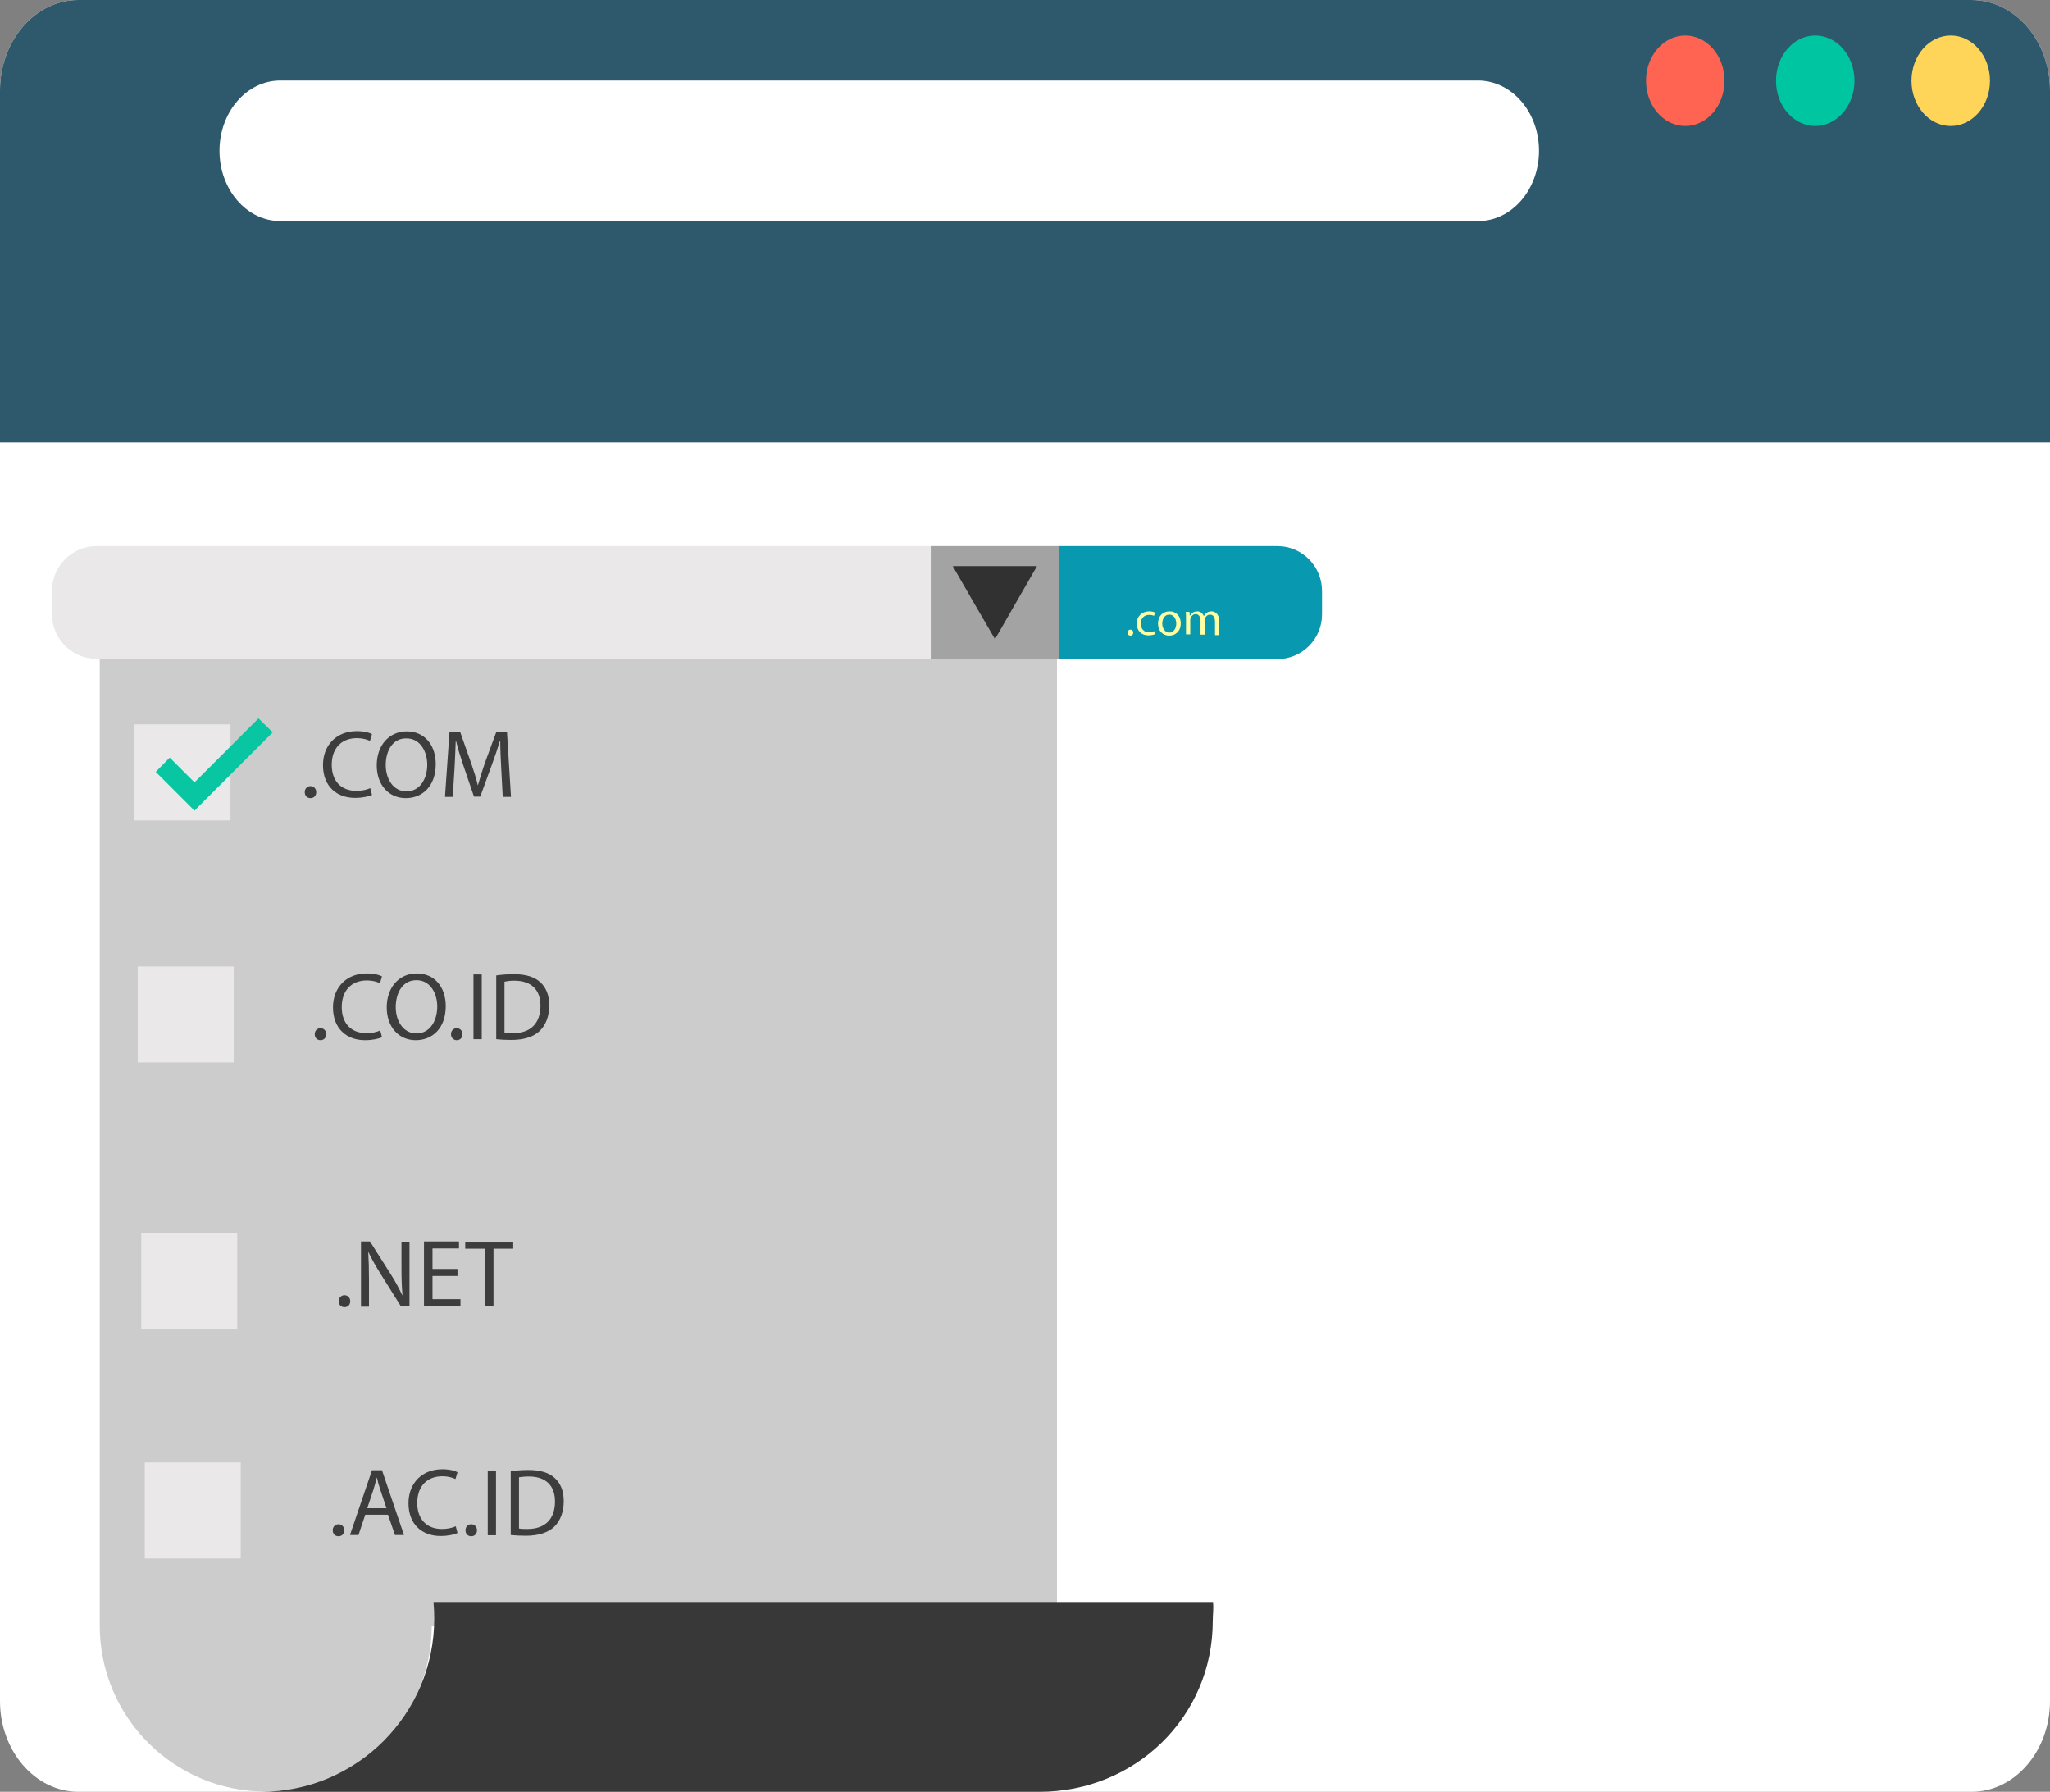 <?xml version="1.0" encoding="utf-8"?>
<!-- Generator: Adobe Illustrator 21.1.0, SVG Export Plug-In . SVG Version: 6.00 Build 0)  -->
<svg version="1.1" id="Web_and_Development" xmlns="http://www.w3.org/2000/svg" xmlns:xlink="http://www.w3.org/1999/xlink"
	 x="0px" y="0px" viewBox="0 0 820 716.6" style="enable-background:new 0 0 820 716.6;" xml:space="preserve">
<rect x="0" y="0" width="820" height="716.6" fill="#808080" stroke="none"/>
<style type="text/css">
	.st0{fill:#FFFFFF;}
	.st1{fill:#2E586C;}
	.st2{fill:#FF6351;}
	.st3{fill:#00C5A1;}
	.st4{fill:#FFD559;}
	.st5{fill:#EAE8E8;}
	.st6{fill:#0898AF;}
	.st7{opacity:0.3;}
	.st8{opacity:0.7;}
	.st9{fill:#FDFFA2;}
	.st10{fill:#CCCCCC;}
	.st11{fill:#383838;}
	.st12{fill:#09C6A2;}
</style>
<g id="Web_5_">
	<path class="st0" d="M820,680.3c0,20-14.1,36.3-31.4,36.3H31.4C14.1,716.6,0,700.3,0,680.3v-644C0,16.2,14.1,0,31.4,0h757.1
		C805.9,0,820,16.2,820,36.3V680.3z"/>
	<path class="st1" d="M788.5,0H31.4C14.1,0,0,16.2,0,36.3v140.6h820V36.3C820,16.2,805.9,0,788.5,0z"/>
	<ellipse class="st2" cx="674.1" cy="32.3" rx="15.7" ry="18.1"/>
	<ellipse class="st3" cx="726.1" cy="32.3" rx="15.7" ry="18.1"/>
	<ellipse class="st4" cx="780.3" cy="32.3" rx="15.7" ry="18.1"/>
	<path class="st0" d="M615.6,60.3c0,15.5-10.9,28.1-24.3,28.1H112.1c-13.4,0-24.3-12.6-24.3-28.1l0,0c0-15.5,10.9-28.1,24.3-28.1
		h479.2C604.7,32.3,615.6,44.8,615.6,60.3L615.6,60.3z"/>
</g>
<g id="Search_3_">
	<path class="st5" d="M528.8,245.6c0,9.9-8,17.9-17.9,17.9H38.7c-9.9,0-17.9-8-17.9-17.9v-9.3c0-9.9,8-17.9,17.9-17.9h472.2
		c9.9,0,17.9,8,17.9,17.9V245.6z"/>
	<path class="st6" d="M510.9,218.4h-87.2v45.2h87.2c9.9,0,17.9-8,17.9-17.9v-9.3C528.8,226.4,520.8,218.4,510.9,218.4z"/>
	<rect x="372.3" y="218.4" class="st7" width="51.4" height="45.2"/>
	<polygon class="st8" points="398,255.6 389.5,241 381.1,226.4 398,226.4 414.8,226.4 406.4,241 	"/>
	<g>
		<path class="st9" d="M451,253c0-0.7,0.5-1.2,1.2-1.2c0.7,0,1.1,0.5,1.1,1.2c0,0.7-0.4,1.2-1.2,1.2C451.5,254.2,451,253.7,451,253z
			"/>
		<path class="st9" d="M462,253.6c-0.4,0.2-1.4,0.5-2.7,0.5c-2.8,0-4.6-1.9-4.6-4.7c0-2.9,2-4.9,5-4.9c1,0,1.9,0.2,2.3,0.5l-0.4,1.3
			c-0.4-0.2-1-0.4-2-0.4c-2.1,0-3.3,1.6-3.3,3.5c0,2.1,1.4,3.5,3.2,3.5c1,0,1.6-0.2,2.1-0.5L462,253.6z"/>
		<path class="st9" d="M472.3,249.3c0,3.4-2.4,4.9-4.6,4.9c-2.5,0-4.5-1.8-4.5-4.8c0-3.1,2-4.9,4.6-4.9
			C470.5,244.5,472.3,246.4,472.3,249.3z M464.9,249.4c0,2,1.2,3.6,2.8,3.6c1.6,0,2.8-1.5,2.8-3.6c0-1.6-0.8-3.6-2.8-3.6
			C465.8,245.8,464.9,247.6,464.9,249.4z"/>
		<path class="st9" d="M474.4,247.2c0-1,0-1.8-0.1-2.5h1.5l0.1,1.5h0.1c0.5-0.9,1.4-1.7,2.9-1.7c1.3,0,2.2,0.8,2.6,1.9h0
			c0.3-0.5,0.7-0.9,1-1.2c0.6-0.4,1.2-0.7,2.1-0.7c1.2,0,3.1,0.8,3.1,4v5.5H486v-5.3c0-1.8-0.7-2.9-2-2.9c-1,0-1.7,0.7-2,1.5
			c-0.1,0.2-0.1,0.5-0.1,0.8v5.7h-1.7v-5.6c0-1.5-0.7-2.6-1.9-2.6c-1.1,0-1.8,0.8-2.1,1.7c-0.1,0.2-0.1,0.5-0.1,0.8v5.6h-1.7V247.2z
			"/>
	</g>
</g>
<g id="CheckBox">
	<g id="Sheet">
		<path class="st10" d="M39.9,263.5v386.6c0,36.7,29.7,66.4,66.4,66.4c36.7,0,66.4-29.7,66.4-66.4h250.1V263.5H39.9z"/>
		<path class="st11" d="M485.1,648.3c0,38.3-31,68.3-69.3,68.3H104.4c38.3,0,69.3-31,69.3-69.3c0-2.2-0.1-4.4-0.3-6.6h242.5h69.3
			C485.5,643.6,485.1,645.4,485.1,648.3z"/>
	</g>
	<g id="Boxs">
		<g>
			<rect x="53.8" y="289.7" class="st5" width="38.4" height="38.4"/>
		</g>
		<g>
			<rect x="55.1" y="386.5" class="st5" width="38.4" height="38.4"/>
		</g>
		<g>
			<rect x="56.5" y="493.3" class="st5" width="38.4" height="38.4"/>
		</g>
		<g>
			<rect x="57.9" y="584.9" class="st5" width="38.4" height="38.4"/>
		</g>
	</g>
	<g id="Domain">
		<g class="st8">
			<path d="M121.9,316.8c0-1.4,1-2.4,2.3-2.4c1.3,0,2.3,1,2.3,2.4c0,1.4-0.9,2.4-2.3,2.4C122.8,319.2,121.9,318.2,121.9,316.8z"/>
			<path d="M148.8,317.9c-1.2,0.6-3.7,1.2-6.8,1.2c-7.3,0-12.8-4.6-12.8-13.1c0-8.1,5.5-13.6,13.5-13.6c3.2,0,5.3,0.7,6.1,1.2
				l-0.8,2.7c-1.3-0.6-3.1-1.1-5.2-1.1c-6.1,0-10.1,3.9-10.1,10.7c0,6.3,3.6,10.4,9.9,10.4c2,0,4.1-0.4,5.5-1.1L148.8,317.9z"/>
			<path d="M174.3,305.6c0,8.9-5.4,13.6-12,13.6c-6.8,0-11.6-5.3-11.6-13.1c0-8.2,5.1-13.6,12-13.6
				C169.8,292.5,174.3,297.9,174.3,305.6z M154.3,306c0,5.5,3,10.5,8.3,10.5c5.3,0,8.3-4.9,8.3-10.7c0-5.1-2.7-10.5-8.3-10.5
				C157,295.2,154.3,300.3,154.3,306z"/>
			<path d="M200.5,307.4c-0.2-3.6-0.4-7.9-0.4-11.2H200c-0.9,3-2,6.3-3.3,9.8l-4.6,12.6h-2.5l-4.2-12.3c-1.2-3.6-2.3-7-3-10.1h-0.1
				c-0.1,3.2-0.3,7.6-0.5,11.4l-0.7,11.1H178l1.8-25.9h4.3l4.4,12.5c1.1,3.2,2,6,2.6,8.7h0.1c0.7-2.6,1.6-5.4,2.7-8.7l4.6-12.5h4.3
				l1.6,25.9h-3.3L200.5,307.4z"/>
		</g>
		<g class="st8">
			<path d="M125.9,413.6c0-1.4,1-2.4,2.3-2.4c1.3,0,2.3,1,2.3,2.4c0,1.4-0.9,2.4-2.3,2.4C126.8,416,125.9,415,125.9,413.6z"/>
			<path d="M152.8,414.8c-1.2,0.6-3.7,1.2-6.8,1.2c-7.3,0-12.8-4.6-12.8-13.1c0-8.1,5.5-13.6,13.5-13.6c3.2,0,5.3,0.7,6.1,1.2
				l-0.8,2.7c-1.3-0.6-3.1-1.1-5.2-1.1c-6.1,0-10.1,3.9-10.1,10.7c0,6.3,3.6,10.4,9.9,10.4c2,0,4.1-0.4,5.5-1.1L152.8,414.8z"/>
			<path d="M178.3,402.4c0,8.9-5.4,13.6-12,13.6c-6.8,0-11.6-5.3-11.6-13.1c0-8.2,5.1-13.6,12-13.6
				C173.8,389.3,178.3,394.7,178.3,402.4z M158.3,402.8c0,5.5,3,10.5,8.3,10.5c5.3,0,8.3-4.9,8.3-10.8c0-5.1-2.7-10.5-8.3-10.5
				C161,392,158.3,397.1,158.3,402.8z"/>
			<path d="M180.4,413.6c0-1.4,1-2.4,2.3-2.4c1.3,0,2.3,1,2.3,2.4c0,1.4-0.9,2.4-2.3,2.4C181.4,416,180.4,415,180.4,413.6z"/>
			<path d="M192.7,389.7v25.9h-3.3v-25.9H192.7z"/>
			<path d="M198.5,390.1c2-0.3,4.5-0.5,7.1-0.5c4.8,0,8.2,1.1,10.5,3.2c2.3,2.1,3.6,5.1,3.6,9.3c0,4.2-1.3,7.7-3.7,10.1
				c-2.4,2.4-6.4,3.7-11.4,3.7c-2.4,0-4.4-0.1-6.1-0.3V390.1z M201.8,413c0.8,0.1,2.1,0.2,3.4,0.2c7.1,0,11-4,11-11
				c0-6.1-3.4-10-10.5-10c-1.7,0-3,0.2-3.9,0.4V413z"/>
		</g>
		<g class="st8">
			<path d="M135.5,520.4c0-1.4,1-2.4,2.3-2.4c1.3,0,2.3,1,2.3,2.4c0,1.4-0.9,2.4-2.3,2.4C136.4,522.8,135.5,521.8,135.5,520.4z"/>
			<path d="M144.4,522.4v-25.9h3.6l8.3,13.1c1.9,3,3.4,5.8,4.6,8.4l0.1,0c-0.3-3.5-0.4-6.6-0.4-10.6v-10.8h3.2v25.9h-3.4l-8.2-13.1
				c-1.8-2.9-3.5-5.8-4.8-8.6l-0.1,0c0.2,3.3,0.3,6.4,0.3,10.7v11.1H144.4z"/>
			<path d="M183,510.3H173v9.3h11.2v2.8h-14.6v-25.9h14v2.8H173v8.2H183V510.3z"/>
			<path d="M194,499.4h-7.9v-2.8h19.2v2.8h-7.9v23H194V499.4z"/>
		</g>
		<g class="st8">
			<path d="M133.1,612c0-1.4,1-2.4,2.3-2.4c1.3,0,2.3,1,2.3,2.4c0,1.4-0.9,2.4-2.3,2.4C134,614.4,133.1,613.4,133.1,612z"/>
			<path d="M146.1,605.8l-2.7,8.1H140l8.8-25.9h4l8.8,25.9h-3.6l-2.8-8.1H146.1z M154.6,603.2l-2.5-7.5c-0.6-1.7-1-3.2-1.3-4.7h-0.1
				c-0.4,1.5-0.8,3.1-1.3,4.7l-2.5,7.5H154.6z"/>
			<path d="M183,613.1c-1.2,0.6-3.7,1.2-6.8,1.2c-7.3,0-12.8-4.6-12.8-13.1c0-8.1,5.5-13.6,13.5-13.6c3.2,0,5.3,0.7,6.1,1.2
				l-0.8,2.7c-1.3-0.6-3.1-1.1-5.2-1.1c-6.1,0-10.1,3.9-10.1,10.7c0,6.3,3.6,10.4,9.9,10.4c2,0,4.1-0.4,5.5-1.1L183,613.1z"/>
			<path d="M186.2,612c0-1.4,1-2.4,2.3-2.4c1.3,0,2.3,1,2.3,2.4c0,1.4-0.9,2.4-2.3,2.4C187.1,614.4,186.2,613.4,186.2,612z"/>
			<path d="M198.4,588.1V614h-3.3v-25.9H198.4z"/>
			<path d="M204.3,588.4c2-0.3,4.5-0.5,7.1-0.5c4.8,0,8.2,1.1,10.5,3.2c2.3,2.1,3.6,5.1,3.6,9.3c0,4.2-1.3,7.7-3.7,10.1
				c-2.4,2.4-6.4,3.7-11.4,3.7c-2.4,0-4.4-0.1-6.1-0.3V588.4z M207.6,611.3c0.8,0.2,2.1,0.2,3.4,0.2c7.1,0,11-4,11-11
				c0-6.1-3.4-10-10.5-10c-1.7,0-3,0.2-3.9,0.3V611.3z"/>
		</g>
	</g>
	<g id="Ceck">
		<polygon class="st12" points="77.8,324.2 62.3,308.7 67.9,303 77.8,312.9 103.4,287.3 109.1,292.9 		"/>
	</g>
</g>
</svg>
